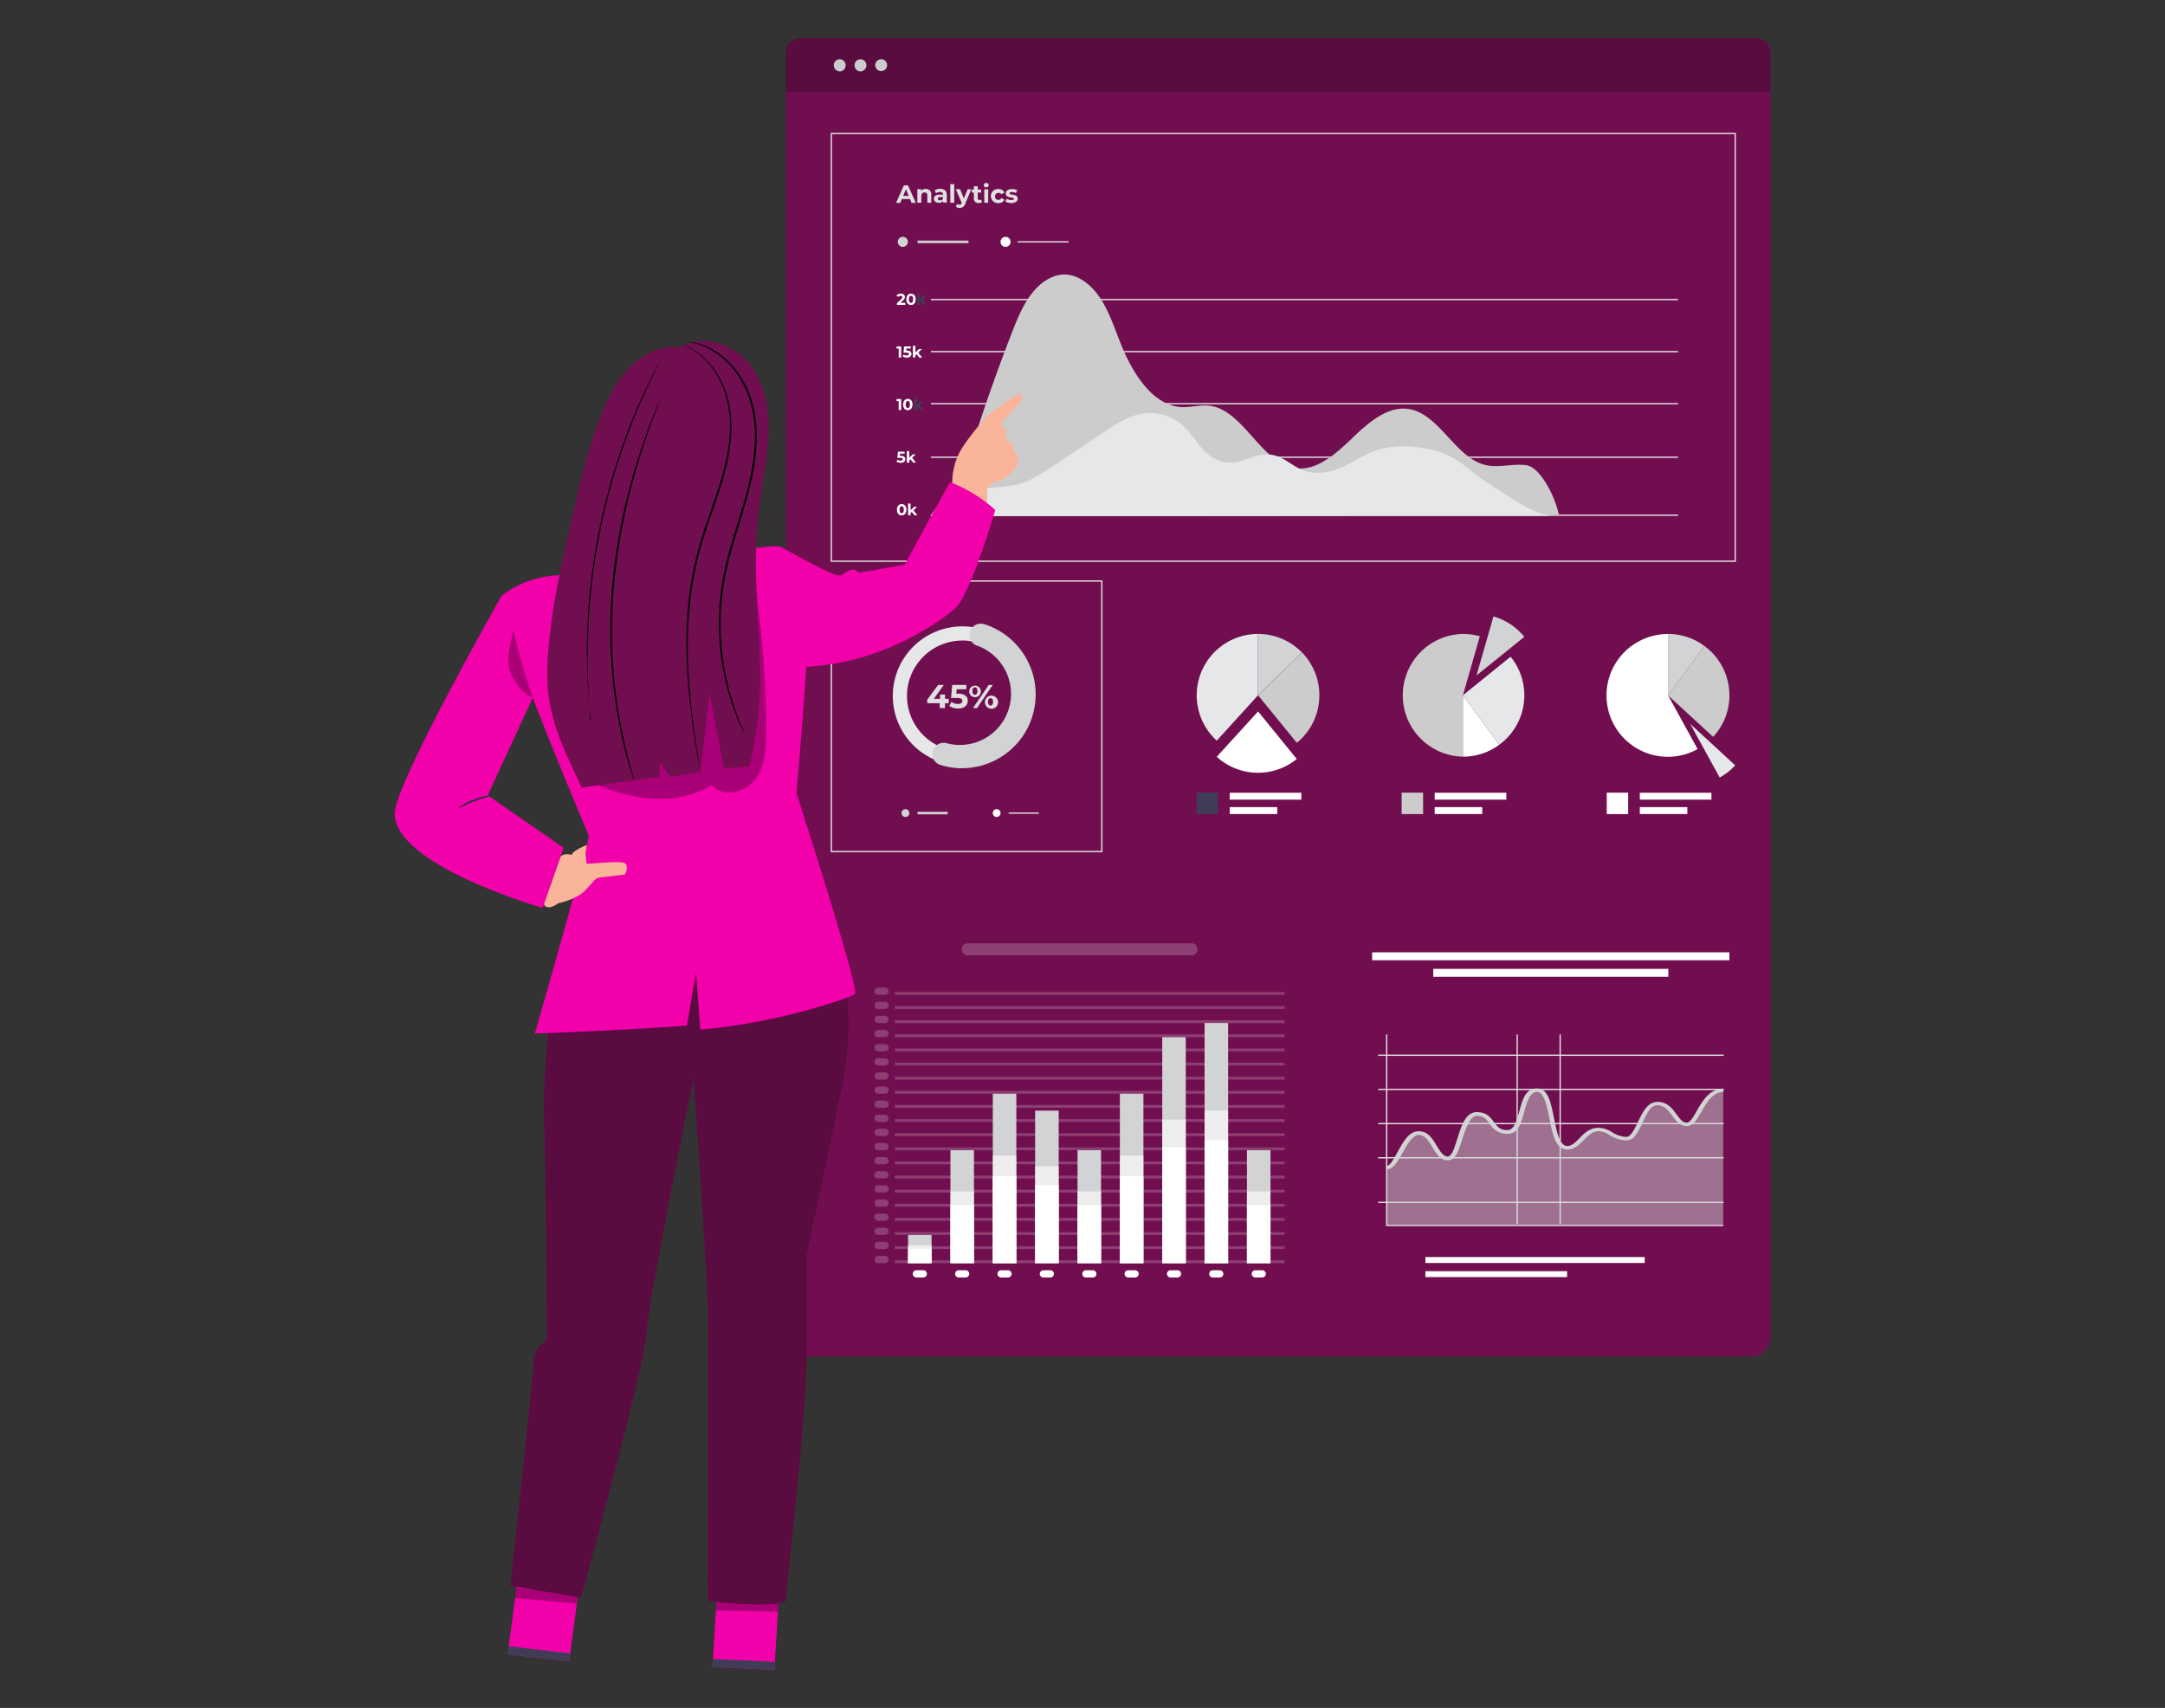  <!DOCTYPE svg PUBLIC "-//W3C//DTD SVG 1.1//EN" "http://www.w3.org/Graphics/SVG/1.1/DTD/svg11.dtd">
<svg id="a3a61b71-13a8-49b4-aa64-c3ddc2bfdac7" data-name="Layer 1" xmlns="http://www.w3.org/2000/svg" width="865.76" height="682.89" viewBox="0 0 865.76 682.89">
<rect x="0" y="0" width="865.76" height="682.89" fill="#333333" stroke="none"/>
<defs>
<style xmlns="http://www.w3.org/1999/xhtml">*, ::after, ::before { box-sizing: border-box; }
img, svg { vertical-align: middle; }
</style>
<style xmlns="http://www.w3.org/1999/xhtml">*, body, html { -webkit-font-smoothing: antialiased; }
img, svg { max-width: 100%; }
</style>
</defs>
<path d="M320,15.28H702.38a5.7,5.7,0,0,1,5.7,5.7V534.31a8.07,8.07,0,0,1-8.07,8.07H322.36a8.07,8.07,0,0,1-8.07-8.07V21A5.7,5.7,0,0,1,320,15.28Z" fill="#710e4f" data-secondary="true"/>
<line x1="551.12" y1="421.91" x2="689.29" y2="421.91" fill="none" stroke="#e6e7e8" stroke-miterlimit="10" stroke-width="0.5"/>
<line x1="606.71" y1="413.58" x2="606.71" y2="489.44" fill="none" stroke="#e6e7e8" stroke-miterlimit="10" stroke-width="0.5"/>
<line x1="623.89" y1="413.58" x2="623.89" y2="489.44" fill="none" stroke="#e6e7e8" stroke-miterlimit="10" stroke-width="0.5"/>
<line x1="551.12" y1="435.58" x2="689.29" y2="435.58" fill="none" stroke="#e6e7e8" stroke-miterlimit="10" stroke-width="0.5"/>
<line x1="551.12" y1="449.25" x2="689.29" y2="449.25" fill="none" stroke="#e6e7e8" stroke-miterlimit="10" stroke-width="0.5"/>
<line x1="551.12" y1="462.92" x2="689.29" y2="462.92" fill="none" stroke="#e6e7e8" stroke-miterlimit="10" stroke-width="0.5"/>
<line x1="551.12" y1="480.75" x2="689.29" y2="480.75" fill="none" stroke="#e6e7e8" stroke-miterlimit="10" stroke-width="0.5"/>
<rect x="332.45" y="53.38" width="361.44" height="171.01" fill="none" stroke="#e6e7e8" stroke-miterlimit="10" stroke-width="0.5"/>
<rect x="332.45" y="232.31" width="108.16" height="108.16" fill="none" stroke="#e6e7e8" stroke-miterlimit="10" stroke-width="0.5"/>
<path d="M319.83,15.28H702.23a5.7,5.7,0,0,1,5.7,5.7V36.89a0,0,0,0,1,0,0H314.13a0,0,0,0,1,0,0V21A5.7,5.7,0,0,1,319.83,15.28Z" opacity="0.2"/>
<ellipse cx="335.8" cy="26.11" rx="2.38" ry="2.44" fill="#ccc"/>
<ellipse cx="344.09" cy="26.11" rx="2.38" ry="2.44" fill="#ccc"/>
<path d="M354.75,26.11a2.38,2.38,0,1,1-2.38-2.44,2.38,2.38,0,0,1,2.38,2.44Z" fill="#ccc"/>
<path d="M363.63,325.09a1.56,1.56,0,1,1-1.56-1.56,1.55,1.55,0,0,1,1.56,1.56Z" fill="#d1d3d4"/>
<path d="M400.11,325.09a1.56,1.56,0,1,1-1.56-1.56,1.55,1.55,0,0,1,1.56,1.56Z" fill="#fff"/>
<circle cx="361.03" cy="96.7" r="2.01" fill="#d1d3d4"/>
<circle cx="402.11" cy="96.7" r="2.01" fill="#fff"/>
<path d="M363.91,79.58h-3.26L360,81.1h-1.67l3.14-7h1.6l3.15,7h-1.7Zm-.51-1.24-1.12-2.69-1.13,2.69Z" fill="#e0e0e0"/>
<path d="M372.41,78v3.06h-1.57V78.24c0-.88-.4-1.29-1.13-1.29s-1.3.47-1.3,1.47v2.63h-1.57V75.63h1.5v.63a2.37,2.37,0,0,1,1.8-.71,2.12,2.12,0,0,1,2.28,2A2,2,0,0,1,372.41,78Z" fill="#e0e0e0"/>
<path d="M378.62,78v3H377.1v-.68a1.76,1.76,0,0,1-1.65.76c-1.27,0-2-.71-2-1.64s.68-1.62,2.33-1.62h1.35c0-.68-.4-1.06-1.25-1.06a2.65,2.65,0,0,0-1.56.49l-.56-1.13a4.17,4.17,0,0,1,2.33-.65C377.66,75.6,378.62,76.36,378.62,78Zm-1.52,1.38v-.59H376c-.73,0-1,.27-1,.64s.33.65.89.65A1.13,1.13,0,0,0,377.1,79.38Z" fill="#e0e0e0"/>
<path d="M380,73.62h1.59v7.43h-1.57Z" fill="#e0e0e0"/>
<path d="M388.4,75.68,386,81.42a2.26,2.26,0,0,1-2.26,1.71,2.35,2.35,0,0,1-1.51-.5l.57-1.13a1.36,1.36,0,0,0,.89.34c.43,0,.67-.19.88-.66v-.06l-2.34-5.46h1.69l1.51,3.67,1.54-3.67Z" fill="#e0e0e0"/>
<path d="M392.72,80.83a2.32,2.32,0,0,1-1.29.35,1.79,1.79,0,0,1-2-1.53,2,2,0,0,1,0-.42V77h-.83V75.8h.83V74.48H391V75.8h1.36V77H391v2.26a.64.64,0,0,0,.55.71h.13a1.07,1.07,0,0,0,.63-.2Z" fill="#e0e0e0"/>
<path d="M393.41,74.05a.9.9,0,0,1,.92-.88h.05a.88.88,0,0,1,1,.77V74a.9.9,0,0,1-.9.9h-.08a.9.9,0,0,1-1-.81Zm.19,1.63h1.57v5.37H393.6Z" fill="#e0e0e0"/>
<path d="M396.22,78.39a2.81,2.81,0,0,1,2.83-2.8h.2A2.5,2.5,0,0,1,401.67,77l-1.21.66a1.45,1.45,0,0,0-2.39,1.63,1.46,1.46,0,0,0,1.17.63,1.37,1.37,0,0,0,1.22-.75l1.21.67a2.52,2.52,0,0,1-2.42,1.37,2.82,2.82,0,0,1-3-2.59C396.23,78.52,396.22,78.45,396.22,78.39Z" fill="#e0e0e0"/>
<path d="M402.05,80.59l.52-1.13a3.69,3.69,0,0,0,1.89.53c.72,0,1-.19,1-.5,0-.88-3.26,0-3.26-2.14,0-1,.92-1.75,2.49-1.75a4.33,4.33,0,0,1,2.09.47l-.52,1.13a3.2,3.2,0,0,0-1.57-.41c-.7,0-1,.23-1,.51,0,.93,3.27,0,3.27,2.16,0,1-.94,1.73-2.55,1.73A4.73,4.73,0,0,1,402.05,80.59Z" fill="#e0e0e0"/>
<path d="M362,121.05v.84h-3.32v-.66l1.69-1.6c.4-.37.47-.6.47-.81a.65.65,0,0,0-.71-.55,1.15,1.15,0,0,0-.91.44l-.74-.47a2,2,0,0,1,1.75-.82c1,0,1.62.5,1.62,1.29a1.71,1.71,0,0,1-.73,1.39l-1,1Z" fill="#fff"/>
<path d="M362.42,119.69c0-1.45.8-2.26,1.89-2.26s1.87.82,1.87,2.26-.79,2.25-1.87,2.25S362.42,121.14,362.42,119.69Zm2.75,0c0-1-.35-1.42-.86-1.42s-.86.42-.86,1.42.35,1.41.86,1.41.81-.41.81-1.41Z" fill="#fff"/>
<path d="M368.29,120.58l-.47.46v.86h-1v-4.71h1v2.63l1.43-1.35h1.13L369,119.9l1.53,1.94h-1.19Z" fill="#3f3d56"/>
<path d="M360.38,138.52v4.4h-1v-3.58h-.87v-.82Z" fill="#fff"/>
<path d="M364.47,141.54c0,.77-.58,1.44-1.83,1.44a3.07,3.07,0,0,1-1.67-.46l.4-.78a2.13,2.13,0,0,0,1.24.4c.51,0,.83-.22.83-.58s-.23-.56-1-.56h-1.13l.23-2.48h2.67v.82h-1.76l-.07.83h.35C364,140.17,364.47,140.76,364.47,141.54Z" fill="#fff"/>
<path d="M366.53,141.59l-.47.47v.86h-1v-4.66h1v2.65l1.43-1.36h1.13l-1.4,1.43,1.54,2h-1.19Z" fill="#fff"/>
<path d="M360.38,159.55v4.39h-1v-3.58h-.87v-.81Z" fill="#fff"/>
<path d="M361.15,161.74c0-1.44.8-2.26,1.88-2.26s1.88.83,1.88,2.26S364.12,164,363,164,361.15,163.2,361.15,161.74Zm2.74,0c0-1-.35-1.41-.86-1.41s-.86.42-.86,1.41.35,1.41.86,1.41S363.89,162.75,363.89,161.74Z" fill="#fff"/>
<path d="M367.06,162.61l-.47.48v.85h-1v-4.65h1v2.63l1.43-1.35h1.13l-1.4,1.43,1.53,1.94h-1.19Z" fill="#3f3d56"/>
<path d="M362,183.58c0,.78-.56,1.46-1.81,1.46a3.14,3.14,0,0,1-1.69-.46l.41-.78a2.12,2.12,0,0,0,1.24.39c.51,0,.83-.21.83-.57s-.23-.57-1-.57h-1.13l.23-2.47h2.67v.81H359.9l-.06.84h.32C361.5,182.23,362,182.81,362,183.58Z" fill="#fff"/>
<path d="M364.07,183.64l-.46.47V185h-1v-4.63h1V183l1.42-1.36h1.13L364.75,183l1.53,1.95h-1.12Z" fill="#fff"/>
<path d="M358.68,203.8c0-1.45.82-2.26,1.89-2.26s1.89.82,1.89,2.26-.81,2.26-1.89,2.26S358.68,205.28,358.68,203.8Zm2.75,0c0-1-.35-1.41-.86-1.41s-.85.41-.85,1.41.35,1.41.85,1.41S361.43,204.8,361.43,203.8Z" fill="#fff"/>
<path d="M364.6,204.67l-.47.47V206h-1v-4.65h1V204l1.43-1.36h1.13l-1.4,1.43,1.53,1.95h-1.13Z" fill="#fff"/>
<path d="M384.83,306.05a27.8,27.8,0,1,1,27.79-27.8A27.8,27.8,0,0,1,384.83,306.05Zm0-49.94A22.15,22.15,0,1,0,407,278.25h0a22.16,22.16,0,0,0-22.14-22.15Z" fill="#e6e7e8"/>
<path d="M384.81,307.17a29.15,29.15,0,0,1-8.75-1.33,4.52,4.52,0,1,1,2.69-8.63,20.45,20.45,0,0,0,12.15-39,4.51,4.51,0,0,1,2.55-8.66l.13,0a29.49,29.49,0,0,1-8.77,57.6Z" fill="#d1d3d4"/>
<path d="M379.36,281.17h-1.47v1.95H375.8v-1.95h-5v-1.44l4.37-5.88h2.26l-4,5.58h2.48v-1.74h2v1.74h1.45Z" fill="#e0e0e0"/>
<path d="M387,280.21c0,1.63-1.2,3.07-3.85,3.07a6.4,6.4,0,0,1-3.53-1l.85-1.63a4.5,4.5,0,0,0,2.63.82c1.07,0,1.73-.44,1.73-1.2s-.48-1.2-2.16-1.2h-2.36l.48-5.22h5.64v1.73h-3.86l-.15,1.76h.76C385.92,277.34,387,278.57,387,280.21Z" fill="#e0e0e0"/>
<path d="M387.59,276.3a2.32,2.32,0,1,1,0,.31A1.61,1.61,0,0,1,387.59,276.3Zm3.27,0c0-1-.39-1.47-1-1.47s-1,.49-1,1.47.39,1.47,1,1.47,1-.48,1-1.47Zm4.52-2.45H397l-6.33,9.27h-1.58Zm-1.52,6.77a2.63,2.63,0,1,1,0,.28,1.79,1.79,0,0,1,0-.23Zm3.25,0c0-1-.38-1.46-1-1.46s-1,.47-1,1.46.4,1.47,1,1.47,1-.44,1-1.42Z" fill="#e0e0e0"/>
<path d="M503.06,253.47V278l-16.49,18.14a24.53,24.53,0,0,1,16.52-42.67Z" fill="#e6e7e8"/>
<path d="M520.63,260.87,503.06,278V253.47A24.49,24.49,0,0,1,520.63,260.87Z" fill="#d1d3d4"/>
<path d="M527.6,278a24.53,24.53,0,0,1-9,19l-15.5-19,17.57-17.13A24.53,24.53,0,0,1,527.6,278Z" fill="#ccc"/>
<path d="M518.56,303.48a24.56,24.56,0,0,1-32-.89l16.53-18.13Z" fill="#fff"/>
<rect x="491.75" y="316.97" width="28.64" height="2.76" fill="#fff"/>
<rect x="491.75" y="322.71" width="19.01" height="2.76" fill="#fff"/>
<rect x="478.53" y="316.93" width="8.57" height="8.57" fill="#3f3d56"/>
<path d="M591.77,254.41,585,278v24.54a24.54,24.54,0,0,1,0-49.07A25.1,25.1,0,0,1,591.77,254.41Z" fill="#ccc"/>
<path d="M599.56,297.76A24.35,24.35,0,0,1,585,302.54V278Z" fill="#fff"/>
<path d="M609.56,278a24.46,24.46,0,0,1-10,19.76L585,278l19.07-15.42A24.4,24.4,0,0,1,609.56,278Z" fill="#e6e7e8"/>
<path d="M609.56,254.63l-19.12,15.43,6.78-23.6A24.57,24.57,0,0,1,609.56,254.63Z" fill="#d1d3d4"/>
<rect x="573.72" y="316.97" width="28.64" height="2.76" fill="#fff"/>
<rect x="573.72" y="322.71" width="19.01" height="2.76" fill="#fff"/>
<rect x="560.51" y="316.93" width="8.57" height="8.57" fill="#ccc"/>
<path d="M678.86,299.51a24.54,24.54,0,1,1-11.82-46V278Z" fill="#fff"/>
<path d="M681.59,258.3,667,278.05V253.47A24.35,24.35,0,0,1,681.59,258.3Z" fill="#d1d3d4"/>
<path d="M691.57,278a24.35,24.35,0,0,1-6.5,16.63L667,278l14.59-19.7A24.46,24.46,0,0,1,691.57,278Z" fill="#ccc"/>
<path d="M693.89,306a24.63,24.63,0,0,1-6.2,4.88l-11.81-21.46Z" fill="#e6e7e8"/>
<rect x="655.74" y="316.97" width="28.64" height="2.76" fill="#fff"/>
<rect x="655.74" y="322.71" width="19.01" height="2.76" fill="#fff"/>
<rect x="642.52" y="316.93" width="8.57" height="8.57" fill="#fff"/>
<rect x="548.71" y="380.77" width="142.86" height="3.17" fill="#fff"/>
<rect x="573.15" y="387.38" width="94" height="3.17" fill="#fff"/>
<rect x="570" y="502.61" width="87.71" height="2.37" fill="#fff"/>
<rect x="570" y="508.25" width="56.67" height="2.37" fill="#fff"/>
<path d="M554.6,466.83c4.21,0,6.73-13.86,12.69-13.86s6.6,10.11,11.63,10.11,4.86-17.76,11.62-17.76,5.18,7.21,12.26,7.21,4.38-16.73,11.77-16.73,4.4,23.06,12,23.06c4.86,0,6.76-7.33,12.57-7.33,3.84,0,6.11,3.66,11.14,3.66s6.13-14.07,12.42-14.07,7,8.32,11.61,8.32,6.29-13.64,14.77-13.64v54H554.53Z" fill="#d1d3d4" opacity="0.5" style="isolation:isolate"/>
<path d="M554.6,467.49v-1.32c1.28,0,3-3.24,4.31-5.6,2.21-4.07,4.51-8.26,8.38-8.26s5.6,3.08,7.24,5.78c1.28,2.13,2.6,4.32,4.39,4.32s2.93-4.26,3.93-7.37c1.62-5.11,3.31-10.38,7.69-10.38,3.91,0,5.45,2.08,6.81,3.89s2.44,3.31,5.45,3.31c2.7,0,3.77-3.91,4.8-7.68,1.2-4.5,2.47-9,7-9s5.62,5.78,6.84,11.91c1,5,2.19,11.13,5.25,11.13,1.83,0,3.34-1.5,4.91-3.12,1.94-2,4.13-4.19,7.66-4.19a10.77,10.77,0,0,1,5.38,1.78,11.52,11.52,0,0,0,5.77,1.88c1.74,0,3.33-3.35,4.61-6,1.87-3.95,3.81-8,7.81-8s5.9,2.66,7.61,5c1.26,1.71,2.45,3.33,4,3.33s2.84-2.6,4.16-4.88c2.26-3.9,5.09-8.75,10.6-8.75v1.32c-4.23,0-6.68,4.22-8.85,7.94-1.84,3.19-3.31,5.71-5.91,5.71s-4.15-2-5.68-4.06-3.14-4.28-6-4.28-4.43,3.79-6,7.14c-1.77,3.72-3.28,6.94-6.39,6.94a13.6,13.6,0,0,1-6.82-2.2,9,9,0,0,0-4.21-1.5c-2.54,0-4.35,1.85-6.09,3.62s-3.65,3.71-6.48,3.71c-4.7,0-5.89-6-7.13-12.28-1-4.8-2.13-10.77-5-10.77s-4.1,4.23-5.12,8c-1.23,4.5-2.39,8.77-6.65,8.77a7.91,7.91,0,0,1-7.14-4c-1.26-1.69-2.35-3.18-5.12-3.18s-4.5,5.18-5.86,9.34c-1.5,4.7-2.68,8.43-5.76,8.43s-4.51-2.5-6.13-5.14-3-5-5.5-5-4.82,4.1-6.61,7.39C558.72,464.65,557.17,467.49,554.6,467.49Z" fill="#d1d3d4"/>
<g opacity="0.2">
<rect x="357.85" y="503.93" width="155.85" height="1.13" fill="#fff"/>
<rect x="357.85" y="498.28" width="155.85" height="1.13" fill="#fff"/>
<rect x="357.85" y="492.63" width="155.85" height="1.13" fill="#fff"/>
<rect x="357.85" y="486.99" width="155.85" height="1.13" fill="#fff"/>
<rect x="357.85" y="481.34" width="155.85" height="1.13" fill="#fff"/>
<rect x="357.85" y="475.69" width="155.85" height="1.13" fill="#fff"/>
<rect x="357.85" y="470.05" width="155.85" height="1.13" fill="#fff"/>
<rect x="357.85" y="464.4" width="155.85" height="1.13" fill="#fff"/>
<rect x="357.85" y="458.75" width="155.85" height="1.13" fill="#fff"/>
<rect x="357.85" y="453.11" width="155.85" height="1.13" fill="#fff"/>
<rect x="357.85" y="447.46" width="155.85" height="1.13" fill="#fff"/>
<rect x="357.85" y="441.81" width="155.85" height="1.13" fill="#fff"/>
<rect x="357.85" y="436.17" width="155.85" height="1.13" fill="#fff"/>
<rect x="357.85" y="430.52" width="155.85" height="1.13" fill="#fff"/>
<rect x="357.85" y="424.87" width="155.85" height="1.13" fill="#fff"/>
<rect x="357.85" y="419.23" width="155.85" height="1.13" fill="#fff"/>
<rect x="357.85" y="413.58" width="155.85" height="1.13" fill="#fff"/>
<rect x="357.85" y="407.93" width="155.85" height="1.13" fill="#fff"/>
<rect x="357.85" y="402.29" width="155.85" height="1.13" fill="#fff"/>
<rect x="357.85" y="396.64" width="155.85" height="1.13" fill="#fff"/>
</g>
<rect x="363.13" y="493.79" width="9.41" height="11.27" fill="#d1d3d4"/>
<rect x="380.07" y="459.88" width="9.41" height="45.17" fill="#d1d3d4"/>
<rect x="397.01" y="437.29" width="9.41" height="67.77" fill="#d1d3d4"/>
<rect x="413.95" y="444.06" width="9.41" height="60.99" fill="#d1d3d4"/>
<rect x="430.89" y="459.88" width="9.41" height="45.17" fill="#d1d3d4"/>
<rect x="447.83" y="437.29" width="9.41" height="67.77" fill="#d1d3d4"/>
<rect x="464.77" y="414.68" width="9.41" height="90.38" fill="#d1d3d4"/>
<rect x="481.7" y="409.03" width="9.41" height="96.03" fill="#d1d3d4"/>
<rect x="498.64" y="459.88" width="9.41" height="45.17" fill="#d1d3d4"/>
<g opacity="0.6">
<rect x="363.13" y="497.9" width="9.41" height="7.16" fill="#fff"/>
<rect x="380.07" y="476.36" width="9.41" height="28.7" fill="#fff"/>
<rect x="397.01" y="462.01" width="9.41" height="43.05" fill="#fff"/>
<rect x="413.95" y="466.31" width="9.41" height="38.75" fill="#fff"/>
<rect x="430.89" y="476.36" width="9.41" height="28.7" fill="#fff"/>
<rect x="447.83" y="462.01" width="9.41" height="43.05" fill="#fff"/>
<rect x="464.77" y="447.65" width="9.41" height="57.4" fill="#fff"/>
<rect x="481.7" y="444.06" width="9.41" height="60.99" fill="#fff"/>
<rect x="498.64" y="476.36" width="9.41" height="28.7" fill="#fff"/>
</g>
<g opacity="0.2">
<path d="M351.16,502.16h2.75a1.45,1.45,0,0,1,1.45,1.45h0a1.45,1.45,0,0,1-1.45,1.45h-2.75a1.45,1.45,0,0,1-1.45-1.45h0A1.45,1.45,0,0,1,351.16,502.16Z" fill="#fff"/>
<path d="M351.16,496.52h2.75a1.45,1.45,0,0,1,1.45,1.44h0a1.45,1.45,0,0,1-1.45,1.45h-2.75a1.45,1.45,0,0,1-1.45-1.45h0A1.45,1.45,0,0,1,351.16,496.52Z" fill="#fff"/>
<path d="M351.16,490.87h2.75a1.45,1.45,0,0,1,1.45,1.45h0a1.44,1.44,0,0,1-1.45,1.44h-2.75a1.44,1.44,0,0,1-1.45-1.44h0A1.45,1.45,0,0,1,351.16,490.87Z" fill="#fff"/>
<path d="M351.16,485.22h2.75a1.45,1.45,0,0,1,1.45,1.45h0a1.45,1.45,0,0,1-1.45,1.45h-2.75a1.45,1.45,0,0,1-1.45-1.45h0A1.45,1.45,0,0,1,351.16,485.22Z" fill="#fff"/>
<path d="M351.16,479.58h2.75a1.45,1.45,0,0,1,1.45,1.44h0a1.45,1.45,0,0,1-1.45,1.45h-2.75a1.45,1.45,0,0,1-1.45-1.45h0A1.45,1.45,0,0,1,351.16,479.58Z" fill="#fff"/>
<path d="M351.16,473.93h2.75a1.45,1.45,0,0,1,1.45,1.45h0a1.44,1.44,0,0,1-1.45,1.44h-2.75a1.44,1.44,0,0,1-1.45-1.44h0A1.45,1.45,0,0,1,351.16,473.93Z" fill="#fff"/>
<path d="M351.16,468.29h2.75a1.44,1.44,0,0,1,1.45,1.44h0a1.45,1.45,0,0,1-1.45,1.45h-2.75a1.45,1.45,0,0,1-1.45-1.45h0A1.44,1.44,0,0,1,351.16,468.29Z" fill="#fff"/>
<path d="M351.16,462.64h2.75a1.45,1.45,0,0,1,1.45,1.44h0a1.45,1.45,0,0,1-1.45,1.45h-2.75a1.45,1.45,0,0,1-1.45-1.45h0A1.45,1.45,0,0,1,351.16,462.64Z" fill="#fff"/>
<path d="M351.16,457h2.75a1.45,1.45,0,0,1,1.45,1.45h0a1.44,1.44,0,0,1-1.45,1.44h-2.75a1.44,1.44,0,0,1-1.45-1.44h0A1.45,1.45,0,0,1,351.16,457Z" fill="#fff"/>
<path d="M351.16,451.35h2.75a1.44,1.44,0,0,1,1.45,1.44h0a1.45,1.45,0,0,1-1.45,1.45h-2.75a1.45,1.45,0,0,1-1.45-1.45h0A1.44,1.44,0,0,1,351.16,451.35Z" fill="#fff"/>
<path d="M351.16,445.7h2.75a1.45,1.45,0,0,1,1.45,1.44h0a1.45,1.45,0,0,1-1.45,1.45h-2.75a1.45,1.45,0,0,1-1.45-1.45h0A1.45,1.45,0,0,1,351.16,445.7Z" fill="#fff"/>
<path d="M351.16,440.05h2.75a1.45,1.45,0,0,1,1.45,1.45h0a1.44,1.44,0,0,1-1.45,1.44h-2.75a1.44,1.44,0,0,1-1.45-1.44h0A1.45,1.45,0,0,1,351.16,440.05Z" fill="#fff"/>
<path d="M351.16,434.41h2.75a1.44,1.44,0,0,1,1.45,1.44h0a1.45,1.45,0,0,1-1.45,1.45h-2.75a1.45,1.45,0,0,1-1.45-1.45h0A1.44,1.44,0,0,1,351.16,434.41Z" fill="#fff"/>
<path d="M351.16,428.76h2.75a1.45,1.45,0,0,1,1.45,1.44h0a1.45,1.45,0,0,1-1.45,1.45h-2.75a1.45,1.45,0,0,1-1.45-1.45h0A1.45,1.45,0,0,1,351.16,428.76Z" fill="#fff"/>
<path d="M351.16,423.11h2.75a1.45,1.45,0,0,1,1.45,1.45h0a1.44,1.44,0,0,1-1.45,1.44h-2.75a1.44,1.44,0,0,1-1.45-1.44h0A1.45,1.45,0,0,1,351.16,423.11Z" fill="#fff"/>
<path d="M351.16,417.47h2.75a1.44,1.44,0,0,1,1.45,1.44h0a1.45,1.45,0,0,1-1.45,1.45h-2.75a1.45,1.45,0,0,1-1.45-1.45h0A1.44,1.44,0,0,1,351.16,417.47Z" fill="#fff"/>
<path d="M351.16,411.82h2.75a1.45,1.45,0,0,1,1.45,1.44h0a1.45,1.45,0,0,1-1.45,1.45h-2.75a1.45,1.45,0,0,1-1.45-1.45h0A1.45,1.45,0,0,1,351.16,411.82Z" fill="#fff"/>
<path d="M351.16,406.17h2.75a1.45,1.45,0,0,1,1.45,1.45h0a1.44,1.44,0,0,1-1.45,1.44h-2.75a1.44,1.44,0,0,1-1.45-1.44h0A1.45,1.45,0,0,1,351.16,406.17Z" fill="#fff"/>
<path d="M351.16,400.53h2.75a1.44,1.44,0,0,1,1.45,1.44h0a1.45,1.45,0,0,1-1.45,1.45h-2.75a1.45,1.45,0,0,1-1.45-1.45h0A1.44,1.44,0,0,1,351.16,400.53Z" fill="#fff"/>
<path d="M351.16,394.88h2.75a1.45,1.45,0,0,1,1.45,1.45h0a1.45,1.45,0,0,1-1.45,1.44h-2.75a1.45,1.45,0,0,1-1.45-1.44h0A1.45,1.45,0,0,1,351.16,394.88Z" fill="#fff"/>
</g>
<path d="M366.46,507.88h2.75a1.45,1.45,0,0,1,1.45,1.44h0a1.45,1.45,0,0,1-1.45,1.45h-2.75a1.45,1.45,0,0,1-1.45-1.45h0A1.45,1.45,0,0,1,366.46,507.88Z" fill="#fff"/>
<path d="M383.4,507.88h2.75a1.45,1.45,0,0,1,1.45,1.44h0a1.45,1.45,0,0,1-1.45,1.45H383.4a1.45,1.45,0,0,1-1.45-1.45h0A1.45,1.45,0,0,1,383.4,507.88Z" fill="#fff"/>
<path d="M400.34,507.88h2.75a1.45,1.45,0,0,1,1.45,1.44h0a1.45,1.45,0,0,1-1.45,1.45h-2.75a1.45,1.45,0,0,1-1.45-1.45h0A1.45,1.45,0,0,1,400.34,507.88Z" fill="#fff"/>
<path d="M417.28,507.88H420a1.45,1.45,0,0,1,1.45,1.44h0a1.45,1.45,0,0,1-1.45,1.45h-2.75a1.45,1.45,0,0,1-1.45-1.45h0A1.45,1.45,0,0,1,417.28,507.88Z" fill="#fff"/>
<path d="M434.22,507.88H437a1.45,1.45,0,0,1,1.45,1.44h0a1.45,1.45,0,0,1-1.45,1.45h-2.75a1.45,1.45,0,0,1-1.45-1.45h0A1.45,1.45,0,0,1,434.22,507.88Z" fill="#fff"/>
<path d="M451.16,507.88h2.75a1.45,1.45,0,0,1,1.45,1.44h0a1.45,1.45,0,0,1-1.45,1.45h-2.75a1.45,1.45,0,0,1-1.45-1.45h0A1.45,1.45,0,0,1,451.16,507.88Z" fill="#fff"/>
<path d="M468.1,507.88h2.75a1.45,1.45,0,0,1,1.45,1.44h0a1.45,1.45,0,0,1-1.45,1.45H468.1a1.45,1.45,0,0,1-1.45-1.45h0A1.45,1.45,0,0,1,468.1,507.88Z" fill="#fff"/>
<path d="M485,507.88h2.75a1.45,1.45,0,0,1,1.45,1.44h0a1.45,1.45,0,0,1-1.45,1.45H485a1.45,1.45,0,0,1-1.45-1.45h0A1.45,1.45,0,0,1,485,507.88Z" fill="#fff"/>
<path d="M502,507.88h2.75a1.45,1.45,0,0,1,1.45,1.44h0a1.45,1.45,0,0,1-1.45,1.45H502a1.45,1.45,0,0,1-1.45-1.45h0A1.45,1.45,0,0,1,502,507.88Z" fill="#fff"/>
<path d="M476.43,382H387a2.42,2.42,0,0,1-2.42-2.42h0a2.42,2.42,0,0,1,2.42-2.42h89.45a2.42,2.42,0,0,1,2.43,2.41h0A2.43,2.43,0,0,1,476.43,382Z" fill="#fff" opacity="0.2" style="isolation:isolate"/>
<rect x="363.13" y="499.27" width="9.41" height="5.78" fill="#fff"/>
<rect x="380.07" y="481.89" width="9.41" height="23.15" fill="#fff"/>
<rect x="397.01" y="470.32" width="9.41" height="34.74" fill="#fff"/>
<rect x="413.95" y="473.78" width="9.41" height="31.26" fill="#fff"/>
<rect x="430.89" y="481.89" width="9.41" height="23.15" fill="#fff"/>
<rect x="447.83" y="470.32" width="9.41" height="34.74" fill="#fff"/>
<rect x="464.77" y="458.73" width="9.41" height="46.32" fill="#fff"/>
<rect x="481.7" y="455.83" width="9.41" height="49.23" fill="#fff"/>
<rect x="498.64" y="481.89" width="9.41" height="23.15" fill="#fff"/>
<line x1="372.25" y1="119.78" x2="671.02" y2="119.78" fill="none" stroke="#e6e7e8" stroke-miterlimit="10" stroke-width="0.5"/>
<line x1="372.25" y1="140.59" x2="671.02" y2="140.59" fill="none" stroke="#e6e7e8" stroke-miterlimit="10" stroke-width="0.5"/>
<line x1="372.25" y1="161.41" x2="671.02" y2="161.41" fill="none" stroke="#e6e7e8" stroke-miterlimit="10" stroke-width="0.5"/>
<line x1="372.25" y1="182.81" x2="671.02" y2="182.81" fill="none" stroke="#e6e7e8" stroke-miterlimit="10" stroke-width="0.5"/>
<line x1="372.25" y1="206" x2="671.02" y2="206" fill="none" stroke="#e6e7e8" stroke-miterlimit="10" stroke-width="0.5"/>
<path d="M610.32,186c-5.42-.73-11,1.2-16.32-.08-11.89-2.85-18.34-20.19-30.34-22.33-8.5-1.52-16.29,5.21-22.92,11.59s-14.3,13.21-22.82,12c-13.7-2-20.75-23.53-34.5-25-3.62-.38-7.23.75-10.84.59C461,162.24,452.86,149.33,448,137c-2.37-6-4.45-12.3-7.9-17.58s-8.56-9.57-14.26-9.64c-4.92-.08-9.58,3-12.95,7.21s-5.65,9.42-7.7,14.63a736.27,736.27,0,0,0-24.7,74.66l242.93-.19C621.86,198.17,615.74,186.68,610.32,186Z" fill="#ccc"/>
<path d="M372.25,206.32c8.24-15.39,28.68-8.23,40.23-14.75s21.46-14.07,32.35-21c4.24-2.72,9.36-5.53,15.5-5.43a20,20,0,0,1,14.3,6.54c3.05,3.33,4.9,7.08,8.7,10.1a14.21,14.21,0,0,0,8.85,3.2c5.22,0,9.25-3.39,14.46-3.31,6.77.07,10,5.36,16.22,6.92,5.09,1.26,10.9-.28,15.19-2.38s7.91-4.75,12.77-6.3c7.69-2.44,17.23-1.56,24.95.82s12.31,8,18.35,11.84c8,5,17.67,12.42,26,13.74Z" fill="#e6e7e8"/>
<line x1="366.92" y1="96.7" x2="387.28" y2="96.7" fill="none" stroke="#d1d3d4" stroke-miterlimit="10"/>
<line x1="366.92" y1="325.09" x2="378.99" y2="325.09" fill="none" stroke="#d1d3d4" stroke-miterlimit="10"/>
<line x1="403.36" y1="325.09" x2="415.43" y2="325.09" fill="none" stroke="#e6e7e8" stroke-miterlimit="10" stroke-width="0.5"/>
<line x1="406.95" y1="96.7" x2="427.31" y2="96.7" fill="none" stroke="#e6e7e8" stroke-miterlimit="10" stroke-width="0.5"/>
<polyline points="554.52 413.58 554.52 489.97 689.1 489.97" fill="none" stroke="#e6e7e8" stroke-miterlimit="10" stroke-width="0.5"/>
<polygon points="233.7 618.77 227.6 664.24 203 661.43 209.03 615.87 233.7 618.77" fill="#f200aa" data-primary="true"/>
<polygon points="228.01 661.11 203.42 658.22 203 661.43 227.6 664.24 228.01 661.11" fill="#3f3d56"/>
<g opacity="0.3">
<polygon points="231.42 637.16 230.7 641.18 205.97 638.93 206.5 634.88 231.42 637.16"/>
</g>
<polygon points="312.48 621.81 309.67 667.61 284.93 666.59 287.64 620.69 312.48 621.81" fill="#f200aa" data-primary="true"/>
<polygon points="309.86 664.45 285.12 663.34 284.93 666.59 309.67 667.61 309.86 664.45" fill="#3f3d56"/>
<g opacity="0.3">
<polygon points="311.53 640.32 311.09 644.38 286.27 643.92 286.51 639.84 311.53 640.32"/>
</g>
<path d="M219.94,408c-.71,0-3,30.21-2.37,40.18s1.14,87.37,1.14,87.37-5.24,3.52-5.24,8.19-9.38,90.3-9.38,90.3l28.23,4.69s25.71-93.23,26.3-106.12,18.75-101.45,18.75-101.45,5.87,83.85,5.87,96.75S283,640,283,640s20.91,3,31,.56c0,0,8.58-74.62,8.58-99.25V501.49s10-46.38,14.65-69.78,0-45.82,0-45.82l-84.43-11.06Z" fill="#710e4f" data-secondary="true"/>
<path d="M219.94,408c-.71,0-3,30.21-2.37,40.18s1.14,87.37,1.14,87.37-5.24,3.52-5.24,8.19-9.38,90.3-9.38,90.3l28.23,4.69s25.71-93.23,26.3-106.12,18.75-101.45,18.75-101.45,5.87,83.85,5.87,96.75S283,640,283,640s20.91,3,31,.56c0,0,8.58-74.62,8.58-99.25V501.49s10-46.38,14.65-69.78,0-45.82,0-45.82l-84.43-11.06Z" opacity="0.2"/>
<path d="M380.79,193.12a27,27,0,0,1,2.63-11.68c2.85-5.69,11.37-15.22,11.37-15.22s11.77-9.14,13-8.54,1.62,2,0,3.45-7.92,8.75-7.92,8.75,2.64,1,2.64,2.83a4.82,4.82,0,0,1-.61,2.73s2.44,1.19,3,2.61a7.28,7.28,0,0,1,.62,2.64,2.08,2.08,0,0,1,1.62,2,11.11,11.11,0,0,1-.21,3.45s-4.46,5.09-6.28,5.69-4.27,1.36-4.27,1.36l-1.6,2.13v5.87Z" fill="#f9b499"/>
<path d="M200.58,238.2S158,313.32,157.84,325.1C157.53,346.05,217,363,217,363L225.41,339l-30.34-21,22.07-47.9Z" fill="#f200aa" data-primary="true"/>
<path d="M200.58,238.2a39.05,39.05,0,0,1,19.1-7.87c11.59-1.37,32.3-1.76,32.3-1.76s56.18-12.28,60.38-9.84,9.83,17.56,10.91,24.55-4.76,73.87-4.76,73.87,25.12,77.75,23.38,80.26c-.86,1.18-31.21,11.86-61.86,14.22l-1.7-22.74-3.62,21.17c-28.49,2.13-60.83,3.18-60.83,3.18s22.19-77.09,21.5-79.2S197.6,245.71,200.58,238.2Z" fill="#f200aa" data-primary="true"/>
<path d="M312.39,218.72s20.65,11.66,23.09,11.39,4.87-4.34,8.11-1.09l18.14-3.25,18.14-33A58.12,58.12,0,0,1,398,203.91s-10,34.37-16.24,39.55-30.14,23-63.55,23.27l-4.09-27.4Z" fill="#f200aa" data-primary="true"/>
<path d="M217.52,361.52s.85,3.07,5.75-.38c0,0,6.82-1.36,10.34-4.73s4.09-5.46,6.54-5.61,9.55-1.17,9.7-1.1,1.94-4-.29-4.72-12.08.21-12.08.21l-2.88.18-.49-3.94.56-3.57s-6,2.3-5.93,3.95c0,0-4.29-1.25-4.86,1.6Z" fill="#f9b499"/>
<path d="M196.94,318c0,.21-3.22.85-7,2.28s-6.65,3.08-6.82,2.91a19.84,19.84,0,0,1,6.58-3.52A19.93,19.93,0,0,1,196.94,318Z" fill="#263238"/>
<g opacity="0.3">
<path d="M213.17,279c-4.61-1.89-8.73-7.46-9.67-12.35s1-9.95,1.71-14.88a215.58,215.58,0,0,0,8,27.28"/>
</g>
<g opacity="0.3">
<path d="M298.81,210.45,233.35,311.38c16,8,36.14,12,51.25,2.44,4.19,5.16,13.16,3.29,17.24-2s4.53-12.39,4.59-19.1C306.71,265.2,302.73,237.81,298.81,210.45Z"/>
</g>
<path d="M272.48,139c-7-1.14-14.3,1.9-19.53,6.73s-8.76,11.25-11.57,17.81c-5.46,12.77-8.66,26.38-11.81,39.91-4.69,19.94-9.33,40-10.57,60.43s4.87,32.51,13.64,51l31.16-4.33v-5.9l4.22,5.9,12.1-1.86s3.62-31.65,3.62-31.55,5.77,30.14,5.77,30.14l10.1-.94c10-39.76-1.37-65.93,4.37-106.54,1.37-9.65,3.51-19.27,3.48-29s-2.56-20-9.29-27-18.33-10-26.59-4.77" fill="#710e4f" data-secondary="true"/>
<path d="M280.12,308.66a1.48,1.48,0,0,1-.11-.45,9.52,9.52,0,0,0-.26-1.37l-.93-5.2c-.76-4.51-1.83-11.06-2.73-19.19a210.61,210.61,0,0,1-1.58-28.73,163.15,163.15,0,0,1,1.27-17,141.69,141.69,0,0,1,3.68-17.9c3.44-12,8.25-23,10.58-33.56a66.75,66.75,0,0,0,1.86-15.15,42.79,42.79,0,0,0-2-13.1,36.17,36.17,0,0,0-5-9.74,29.69,29.69,0,0,0-5.76-5.93,27.71,27.71,0,0,0-4.44-2.73l-1.24-.56a1.47,1.47,0,0,1-.41-.22l.43.15,1.29.51a24.64,24.64,0,0,1,4.54,2.73,29,29,0,0,1,5.9,5.92,35.76,35.76,0,0,1,5.15,9.8,42.37,42.37,0,0,1,2.1,13.26,67.93,67.93,0,0,1-1.8,15.3c-2.32,10.64-7.12,21.64-10.55,33.61a141.91,141.91,0,0,0-3.67,17.8,161.75,161.75,0,0,0-1.36,16.89,219.29,219.29,0,0,0,1.36,28.64c.9,8.18,1.89,14.67,2.57,19.2q.51,3.36.79,5.21c.08.58.15,1,.19,1.37A1.89,1.89,0,0,1,280.12,308.66Z"/>
<path d="M236.28,288a1.21,1.21,0,0,1,0-.38,10.44,10.44,0,0,0-.14-1.11l-.45-4.29c-.09-.94-.19-2-.3-3.11s-.15-2.38-.23-3.7c-.14-2.66-.38-5.69-.4-9,0-1.68,0-3.44-.09-5.27s.07-3.72.09-5.7c0-3.94.32-8.18.58-12.57a265.29,265.29,0,0,1,3.78-28.64,268.48,268.48,0,0,1,7.1-27.95q2.06-6.33,4.09-11.89c.71-1.85,1.37-3.65,2-5.34l2-4.85c1.26-3.11,2.61-5.83,3.71-8.19.57-1.21,1.09-2.33,1.6-3.35l1.36-2.73c.86-1.62,1.53-2.91,2-3.82l.53-1q.18-.36.21-.33a2.67,2.67,0,0,1-.14.36c-.12.26-.29.6-.48,1q-.69,1.4-1.89,3.87c-.41.85-.88,1.78-1.37,2.73s-1,2.16-1.52,3.37c-1.08,2.43-2.41,5.16-3.62,8.28q-1,2.31-2,4.85c-.7,1.7-1.36,3.5-2,5.34-1.43,3.67-2.73,7.68-4.09,11.88a252.33,252.33,0,0,0-10.86,56.4c-.27,4.4-.6,8.6-.64,12.53,0,2-.14,3.87-.12,5.69s0,3.58,0,5.25c0,3.35.19,6.37.28,9,0,1.36.11,2.56.17,3.71s.17,2.15.24,3.09c.14,1.83.25,3.28.31,4.31v1.12A1.32,1.32,0,0,1,236.28,288Z"/>
<path d="M253.52,312a.84.84,0,0,0-.14-.37,7.4,7.4,0,0,1-.35-1.13c-.33-1-.77-2.49-1.37-4.33-.27-.94-.58-2-.92-3.14s-.6-2.41-.94-3.77c-.62-2.73-1.51-5.79-2.08-9.25q-.47-2.6-1-5.46c-.35-1.91-.56-3.87-.86-5.92s-.64-4.09-.77-6.35-.39-4.45-.58-6.82a219.42,219.42,0,0,1,.22-30.23,237.45,237.45,0,0,1,4.52-29.89c.53-2.27,1-4.46,1.54-6.62s1.12-4.19,1.65-6.18c1-4,2.23-7.66,3.3-11s2.18-6.31,3.09-9,1.82-4.87,2.55-6.68l1.71-4.19.46-1.08a2.42,2.42,0,0,1,.18-.36,1.9,1.9,0,0,1-.11.39l-.39,1.11c-.39,1-.92,2.42-1.59,4.22s-1.56,4.1-2.44,6.73-2,5.6-3,9-2.2,7-3.21,11c-.52,2-1.13,4.1-1.61,6.18l-1.51,6.62a245.33,245.33,0,0,0-4.45,29.8,224.4,224.4,0,0,0-.29,30.13c.2,2.3.37,4.55.55,6.75s.52,4.28.75,6.34.45,4,.82,5.91.65,3.68,1,5.45c.55,3.47,1.37,6.54,2,9.26.32,1.37.57,2.62.88,3.78s.6,2.2.88,3.15l1.18,4.35c.11.48.21.85.29,1.15A2.18,2.18,0,0,1,253.52,312Z"/>
<path d="M297.33,292.75a2.59,2.59,0,0,1-.17-.38c-.13-.3-.32-.68-.56-1.17l-.9-1.93c-.32-.77-.69-1.67-1.1-2.72a97,97,0,0,1-5.22-17.73,100.31,100.31,0,0,1,.94-43.28c1.29-5.46,3-11,4.74-16.7s3.43-11.22,4.64-16.66a83,83,0,0,0,2.14-15.92,51.3,51.3,0,0,0-1.47-14.4,37.75,37.75,0,0,0-5.09-11.52,32.13,32.13,0,0,0-13.64-11.83A27.26,27.26,0,0,0,276.9,137l-1.29-.26a1.66,1.66,0,0,1-.42-.12,1.62,1.62,0,0,1,.44,0l1.36.19a27.71,27.71,0,0,1,4.83,1.36A31.78,31.78,0,0,1,295.77,150,37.45,37.45,0,0,1,301,161.61a51.83,51.83,0,0,1,1.57,14.57,82.78,82.78,0,0,1-2.12,16c-1.21,5.46-2.89,11.05-4.63,16.74s-3.45,11.21-4.75,16.64a101.35,101.35,0,0,0-2.58,15.87,103.14,103.14,0,0,0,6.43,44.82c.39,1,.75,1.91,1.05,2.73l.84,2,.49,1.2A1.82,1.82,0,0,1,297.33,292.75Z"/>
</svg>